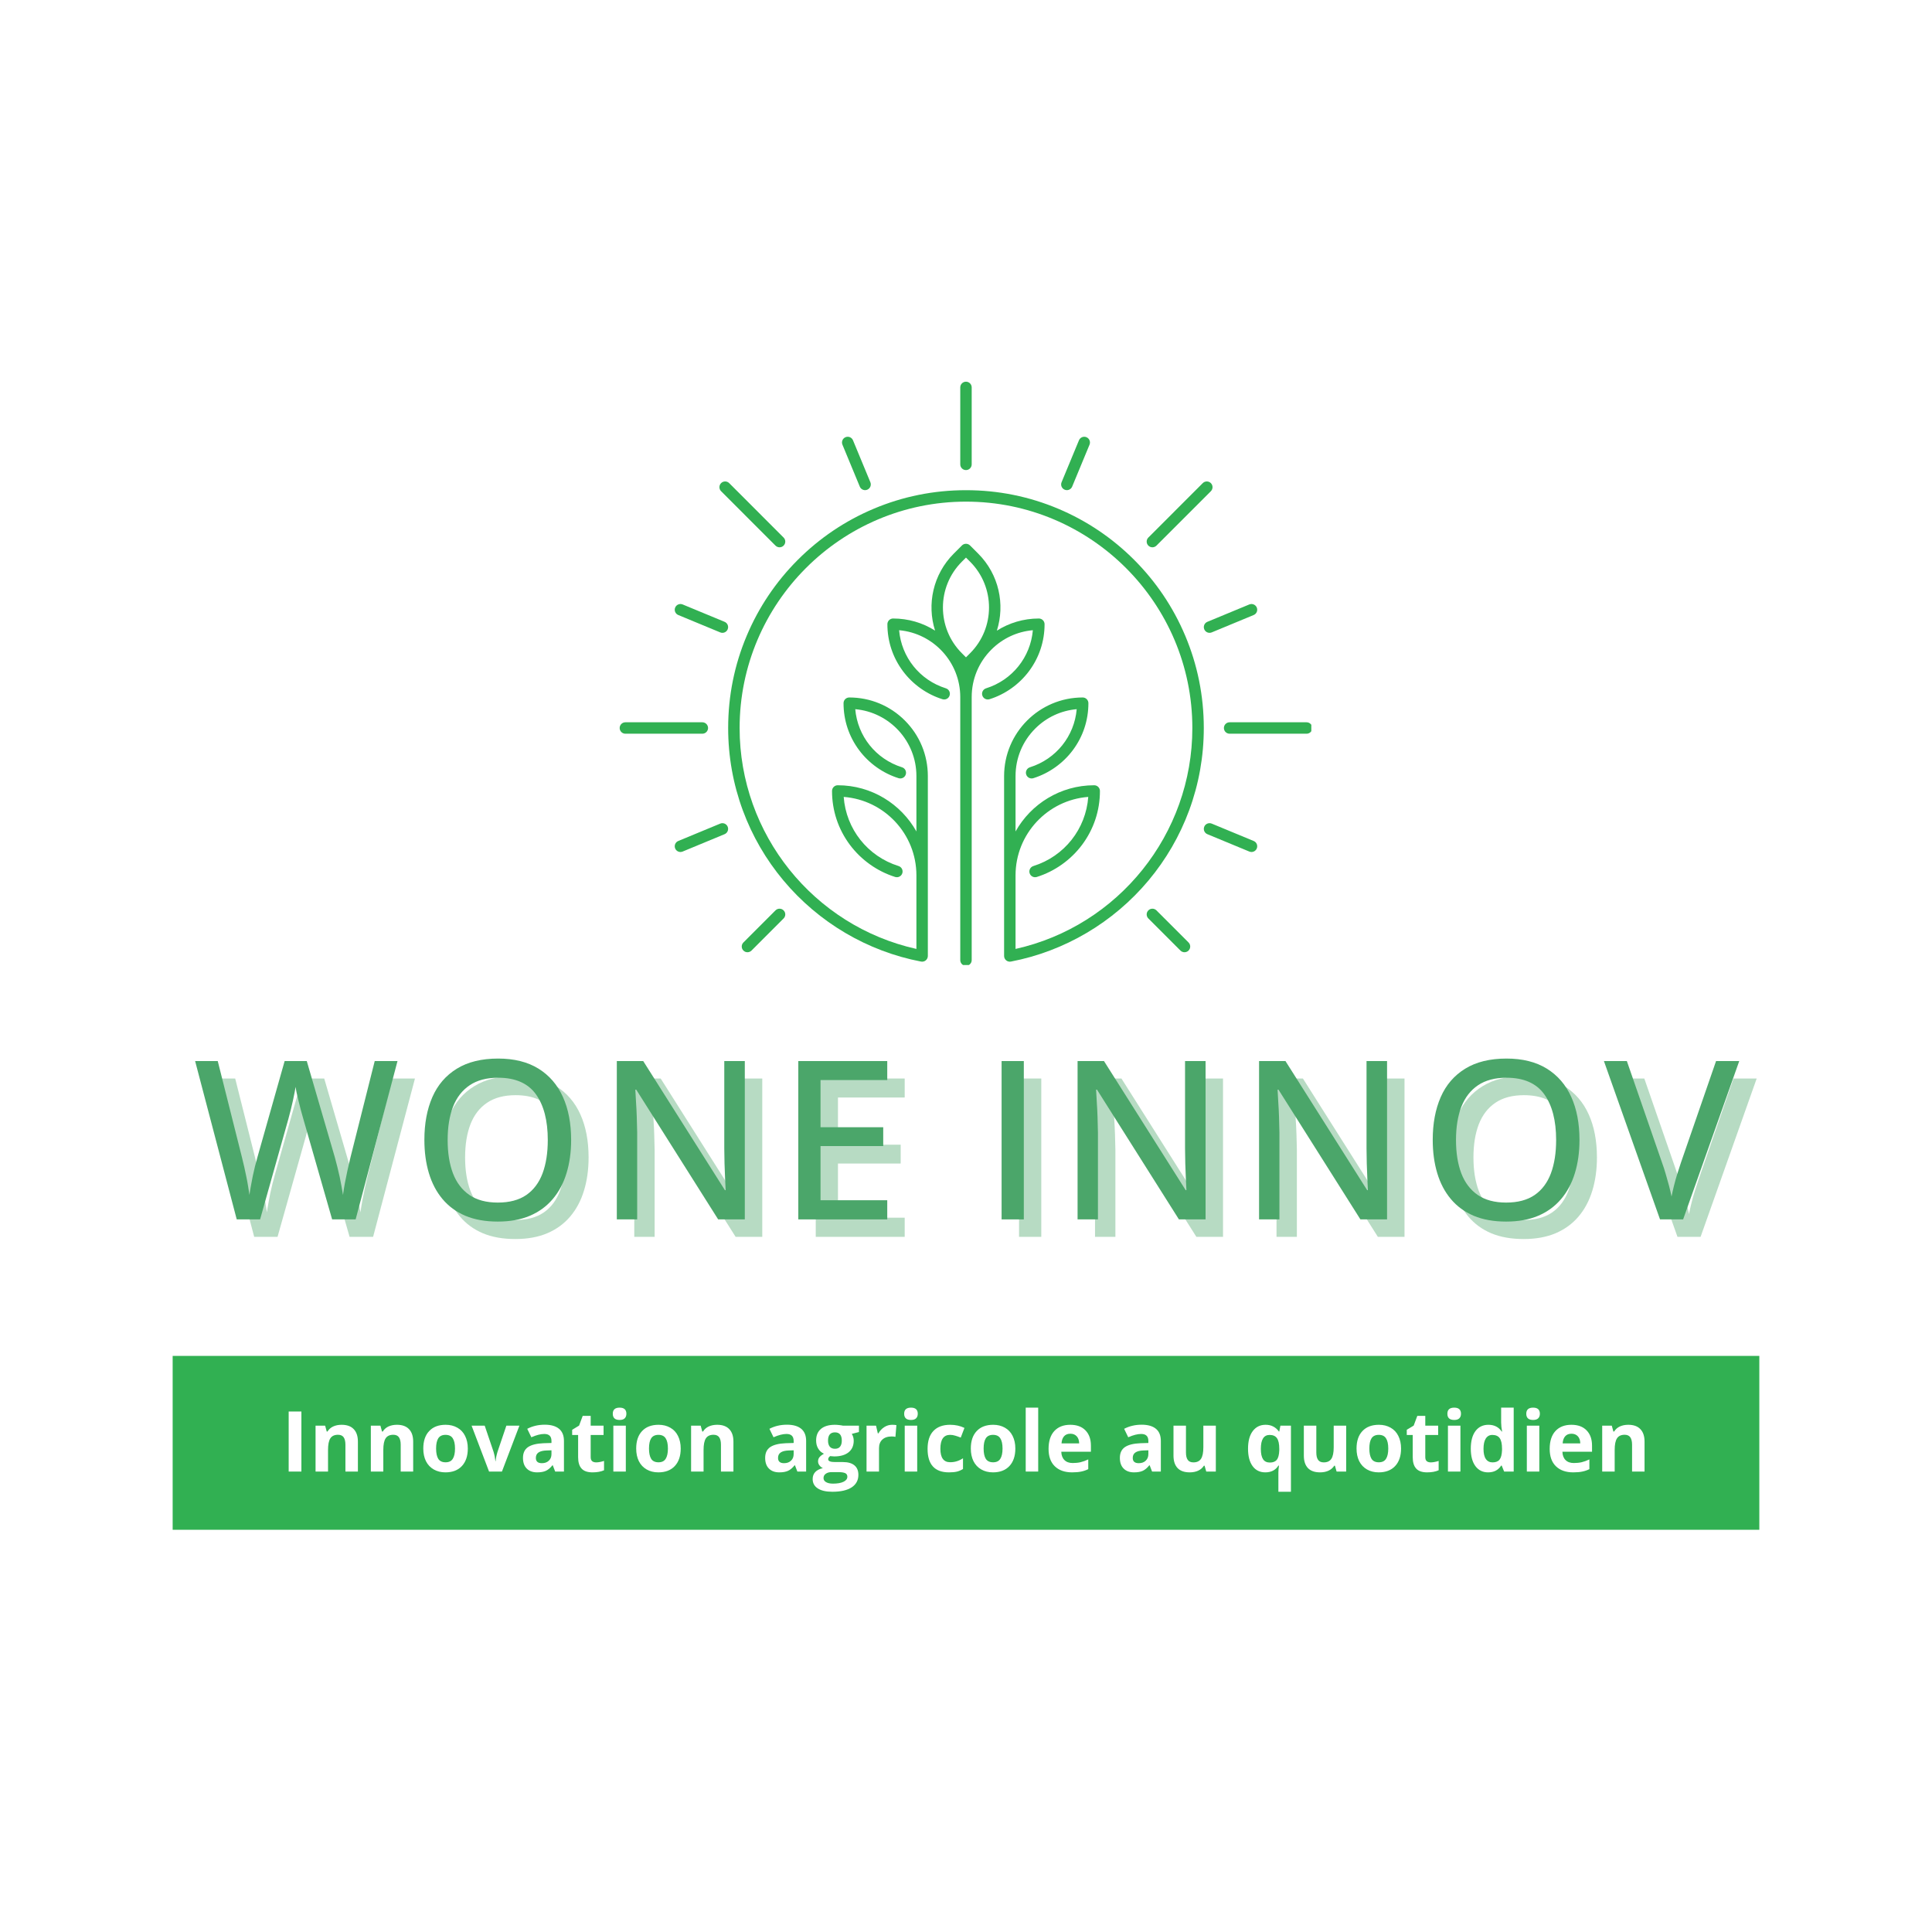 <svg xmlns="http://www.w3.org/2000/svg" xmlns:xlink="http://www.w3.org/1999/xlink" width="500" zoomAndPan="magnify" viewBox="0 0 375 375" height="500" preserveAspectRatio="xMidYMid meet" version="1.0"><defs><g/><clipPath id="ef976a8074"><path d="M 172.156 105.457 L 202.754 105.457 L 202.754 187.309 L 172.156 187.309 Z M 172.156 105.457 " clip-rule="nonzero"/></clipPath><clipPath id="255a134e25"><path d="M 186 74.059 L 189 74.059 L 189 92 L 186 92 Z M 186 74.059 " clip-rule="nonzero"/></clipPath><clipPath id="b2cd1d21b3"><path d="M 237.453 140.156 L 254.527 140.156 L 254.527 142.484 L 237.453 142.484 Z M 237.453 140.156 " clip-rule="nonzero"/></clipPath><clipPath id="d8ffec58ec"><path d="M 120.277 140 L 138 140 L 138 143 L 120.277 143 Z M 120.277 140 " clip-rule="nonzero"/></clipPath><clipPath id="848f9961cf"><path d="M 33.512 263.184 L 341.488 263.184 L 341.488 296.934 L 33.512 296.934 Z M 33.512 263.184 " clip-rule="nonzero"/></clipPath></defs><rect x="-37.5" width="450" fill="#ffffff" y="-37.5" height="450" fill-opacity="1"/><rect x="-37.5" width="450" fill="#ffffff" y="-37.5" height="450" fill-opacity="1"/><g fill="#4ba66a" fill-opacity="0.4"><g transform="translate(40.777, 240.073)"><g><path d="M 39.766 -30.734 L 31.641 0 L 27.078 0 L 21.469 -19.562 C 21.312 -20.07 21.156 -20.629 21 -21.234 C 20.852 -21.836 20.703 -22.438 20.547 -23.031 C 20.398 -23.625 20.273 -24.16 20.172 -24.641 C 20.078 -25.117 20.008 -25.484 19.969 -25.734 C 19.945 -25.484 19.891 -25.125 19.797 -24.656 C 19.703 -24.188 19.594 -23.656 19.469 -23.062 C 19.344 -22.477 19.203 -21.879 19.047 -21.266 C 18.891 -20.66 18.738 -20.082 18.594 -19.531 L 13.094 0 L 8.562 0 L 0.484 -30.734 L 4.875 -30.734 L 9.562 -12.094 C 9.719 -11.477 9.867 -10.848 10.016 -10.203 C 10.16 -9.566 10.297 -8.93 10.422 -8.297 C 10.555 -7.66 10.672 -7.039 10.766 -6.438 C 10.859 -5.844 10.945 -5.281 11.031 -4.75 C 11.102 -5.301 11.195 -5.883 11.312 -6.5 C 11.426 -7.125 11.547 -7.758 11.672 -8.406 C 11.805 -9.051 11.953 -9.688 12.109 -10.312 C 12.266 -10.945 12.426 -11.551 12.594 -12.125 L 17.859 -30.734 L 22.156 -30.734 L 27.609 -12.031 C 27.773 -11.438 27.938 -10.816 28.094 -10.172 C 28.258 -9.523 28.41 -8.879 28.547 -8.234 C 28.68 -7.598 28.801 -6.984 28.906 -6.391 C 29.008 -5.805 29.102 -5.258 29.188 -4.75 C 29.281 -5.445 29.398 -6.203 29.547 -7.016 C 29.703 -7.836 29.875 -8.68 30.062 -9.547 C 30.258 -10.41 30.457 -11.266 30.656 -12.109 L 35.344 -30.734 Z M 39.766 -30.734 "/></g></g></g><g fill="#4ba66a" fill-opacity="0.4"><g transform="translate(83.151, 240.073)"><g><path d="M 31.094 -15.406 C 31.094 -13.039 30.789 -10.883 30.188 -8.938 C 29.594 -7 28.703 -5.332 27.516 -3.938 C 26.328 -2.539 24.848 -1.461 23.078 -0.703 C 21.305 0.047 19.234 0.422 16.859 0.422 C 14.453 0.422 12.352 0.047 10.562 -0.703 C 8.781 -1.461 7.301 -2.547 6.125 -3.953 C 4.945 -5.359 4.066 -7.035 3.484 -8.984 C 2.898 -10.93 2.609 -13.086 2.609 -15.453 C 2.609 -18.609 3.125 -21.367 4.156 -23.734 C 5.195 -26.109 6.781 -27.945 8.906 -29.25 C 11.031 -30.562 13.703 -31.219 16.922 -31.219 C 20.035 -31.219 22.645 -30.566 24.75 -29.266 C 26.852 -27.961 28.438 -26.129 29.5 -23.766 C 30.562 -21.41 31.094 -18.625 31.094 -15.406 Z M 7.125 -15.406 C 7.125 -12.914 7.469 -10.758 8.156 -8.938 C 8.852 -7.125 9.922 -5.723 11.359 -4.734 C 12.797 -3.754 14.629 -3.266 16.859 -3.266 C 19.117 -3.266 20.961 -3.754 22.391 -4.734 C 23.816 -5.723 24.867 -7.125 25.547 -8.938 C 26.223 -10.758 26.562 -12.914 26.562 -15.406 C 26.562 -19.195 25.789 -22.16 24.25 -24.297 C 22.707 -26.43 20.266 -27.5 16.922 -27.5 C 14.68 -27.5 12.836 -27.008 11.391 -26.031 C 9.953 -25.062 8.879 -23.676 8.172 -21.875 C 7.473 -20.07 7.125 -17.914 7.125 -15.406 Z M 7.125 -15.406 "/></g></g></g><g fill="#4ba66a" fill-opacity="0.4"><g transform="translate(118.987, 240.073)"><g><path d="M 28.969 0 L 23.797 0 L 7.891 -25.188 L 7.719 -25.188 C 7.758 -24.426 7.805 -23.594 7.859 -22.688 C 7.922 -21.789 7.969 -20.848 8 -19.859 C 8.031 -18.867 8.055 -17.867 8.078 -16.859 L 8.078 0 L 4.125 0 L 4.125 -30.734 L 9.25 -30.734 L 25.109 -5.672 L 25.25 -5.672 C 25.219 -6.297 25.18 -7.062 25.141 -7.969 C 25.098 -8.875 25.062 -9.836 25.031 -10.859 C 25 -11.879 24.984 -12.844 24.984 -13.75 L 24.984 -30.734 L 28.969 -30.734 Z M 28.969 0 "/></g></g></g><g fill="#4ba66a" fill-opacity="0.4"><g transform="translate(154.212, 240.073)"><g><path d="M 21.391 0 L 4.125 0 L 4.125 -30.734 L 21.391 -30.734 L 21.391 -27.047 L 8.438 -27.047 L 8.438 -17.891 L 20.609 -17.891 L 20.609 -14.234 L 8.438 -14.234 L 8.438 -3.719 L 21.391 -3.719 Z M 21.391 0 "/></g></g></g><g fill="#4ba66a" fill-opacity="0.4"><g transform="translate(180.334, 240.073)"><g/></g></g><g fill="#4ba66a" fill-opacity="0.4"><g transform="translate(193.673, 240.073)"><g><path d="M 4.125 0 L 4.125 -30.734 L 8.438 -30.734 L 8.438 0 Z M 4.125 0 "/></g></g></g><g fill="#4ba66a" fill-opacity="0.4"><g transform="translate(208.42, 240.073)"><g><path d="M 28.969 0 L 23.797 0 L 7.891 -25.188 L 7.719 -25.188 C 7.758 -24.426 7.805 -23.594 7.859 -22.688 C 7.922 -21.789 7.969 -20.848 8 -19.859 C 8.031 -18.867 8.055 -17.867 8.078 -16.859 L 8.078 0 L 4.125 0 L 4.125 -30.734 L 9.25 -30.734 L 25.109 -5.672 L 25.25 -5.672 C 25.219 -6.297 25.18 -7.062 25.141 -7.969 C 25.098 -8.875 25.062 -9.836 25.031 -10.859 C 25 -11.879 24.984 -12.844 24.984 -13.75 L 24.984 -30.734 L 28.969 -30.734 Z M 28.969 0 "/></g></g></g><g fill="#4ba66a" fill-opacity="0.4"><g transform="translate(243.646, 240.073)"><g><path d="M 28.969 0 L 23.797 0 L 7.891 -25.188 L 7.719 -25.188 C 7.758 -24.426 7.805 -23.594 7.859 -22.688 C 7.922 -21.789 7.969 -20.848 8 -19.859 C 8.031 -18.867 8.055 -17.867 8.078 -16.859 L 8.078 0 L 4.125 0 L 4.125 -30.734 L 9.25 -30.734 L 25.109 -5.672 L 25.25 -5.672 C 25.219 -6.297 25.18 -7.062 25.141 -7.969 C 25.098 -8.875 25.062 -9.836 25.031 -10.859 C 25 -11.879 24.984 -12.844 24.984 -13.75 L 24.984 -30.734 L 28.969 -30.734 Z M 28.969 0 "/></g></g></g><g fill="#4ba66a" fill-opacity="0.4"><g transform="translate(278.871, 240.073)"><g><path d="M 31.094 -15.406 C 31.094 -13.039 30.789 -10.883 30.188 -8.938 C 29.594 -7 28.703 -5.332 27.516 -3.938 C 26.328 -2.539 24.848 -1.461 23.078 -0.703 C 21.305 0.047 19.234 0.422 16.859 0.422 C 14.453 0.422 12.352 0.047 10.562 -0.703 C 8.781 -1.461 7.301 -2.547 6.125 -3.953 C 4.945 -5.359 4.066 -7.035 3.484 -8.984 C 2.898 -10.93 2.609 -13.086 2.609 -15.453 C 2.609 -18.609 3.125 -21.367 4.156 -23.734 C 5.195 -26.109 6.781 -27.945 8.906 -29.25 C 11.031 -30.562 13.703 -31.219 16.922 -31.219 C 20.035 -31.219 22.645 -30.566 24.75 -29.266 C 26.852 -27.961 28.438 -26.129 29.5 -23.766 C 30.562 -21.41 31.094 -18.625 31.094 -15.406 Z M 7.125 -15.406 C 7.125 -12.914 7.469 -10.758 8.156 -8.938 C 8.852 -7.125 9.922 -5.723 11.359 -4.734 C 12.797 -3.754 14.629 -3.266 16.859 -3.266 C 19.117 -3.266 20.961 -3.754 22.391 -4.734 C 23.816 -5.723 24.867 -7.125 25.547 -8.938 C 26.223 -10.758 26.562 -12.914 26.562 -15.406 C 26.562 -19.195 25.789 -22.16 24.25 -24.297 C 22.707 -26.43 20.266 -27.5 16.922 -27.5 C 14.68 -27.5 12.836 -27.008 11.391 -26.031 C 9.953 -25.062 8.879 -23.676 8.172 -21.875 C 7.473 -20.07 7.125 -17.914 7.125 -15.406 Z M 7.125 -15.406 "/></g></g></g><g fill="#4ba66a" fill-opacity="0.4"><g transform="translate(314.707, 240.073)"><g><path d="M 26.266 -30.734 L 15.375 0 L 10.891 0 L 0 -30.734 L 4.453 -30.734 L 11.297 -10.969 C 11.547 -10.289 11.781 -9.566 12 -8.797 C 12.227 -8.035 12.441 -7.273 12.641 -6.516 C 12.836 -5.766 13 -5.07 13.125 -4.438 C 13.25 -5.07 13.406 -5.766 13.594 -6.516 C 13.781 -7.273 13.992 -8.039 14.234 -8.812 C 14.473 -9.594 14.711 -10.332 14.953 -11.031 L 21.766 -30.734 Z M 26.266 -30.734 "/></g></g></g><g fill="#4ba66a" fill-opacity="1"><g transform="translate(37.389, 236.685)"><g><path d="M 39.766 -30.734 L 31.641 0 L 27.078 0 L 21.469 -19.562 C 21.312 -20.07 21.156 -20.629 21 -21.234 C 20.852 -21.836 20.703 -22.438 20.547 -23.031 C 20.398 -23.625 20.273 -24.16 20.172 -24.641 C 20.078 -25.117 20.008 -25.484 19.969 -25.734 C 19.945 -25.484 19.891 -25.125 19.797 -24.656 C 19.703 -24.188 19.594 -23.656 19.469 -23.062 C 19.344 -22.477 19.203 -21.879 19.047 -21.266 C 18.891 -20.66 18.738 -20.082 18.594 -19.531 L 13.094 0 L 8.562 0 L 0.484 -30.734 L 4.875 -30.734 L 9.562 -12.094 C 9.719 -11.477 9.867 -10.848 10.016 -10.203 C 10.16 -9.566 10.297 -8.93 10.422 -8.297 C 10.555 -7.66 10.672 -7.039 10.766 -6.438 C 10.859 -5.844 10.945 -5.281 11.031 -4.75 C 11.102 -5.301 11.195 -5.883 11.312 -6.5 C 11.426 -7.125 11.547 -7.758 11.672 -8.406 C 11.805 -9.051 11.953 -9.688 12.109 -10.312 C 12.266 -10.945 12.426 -11.551 12.594 -12.125 L 17.859 -30.734 L 22.156 -30.734 L 27.609 -12.031 C 27.773 -11.438 27.938 -10.816 28.094 -10.172 C 28.258 -9.523 28.41 -8.879 28.547 -8.234 C 28.68 -7.598 28.801 -6.984 28.906 -6.391 C 29.008 -5.805 29.102 -5.258 29.188 -4.75 C 29.281 -5.445 29.398 -6.203 29.547 -7.016 C 29.703 -7.836 29.875 -8.68 30.062 -9.547 C 30.258 -10.41 30.457 -11.266 30.656 -12.109 L 35.344 -30.734 Z M 39.766 -30.734 "/></g></g></g><g fill="#4ba66a" fill-opacity="1"><g transform="translate(79.763, 236.685)"><g><path d="M 31.094 -15.406 C 31.094 -13.039 30.789 -10.883 30.188 -8.938 C 29.594 -7 28.703 -5.332 27.516 -3.938 C 26.328 -2.539 24.848 -1.461 23.078 -0.703 C 21.305 0.047 19.234 0.422 16.859 0.422 C 14.453 0.422 12.352 0.047 10.562 -0.703 C 8.781 -1.461 7.301 -2.547 6.125 -3.953 C 4.945 -5.359 4.066 -7.035 3.484 -8.984 C 2.898 -10.93 2.609 -13.086 2.609 -15.453 C 2.609 -18.609 3.125 -21.367 4.156 -23.734 C 5.195 -26.109 6.781 -27.945 8.906 -29.25 C 11.031 -30.562 13.703 -31.219 16.922 -31.219 C 20.035 -31.219 22.645 -30.566 24.75 -29.266 C 26.852 -27.961 28.438 -26.129 29.5 -23.766 C 30.562 -21.41 31.094 -18.625 31.094 -15.406 Z M 7.125 -15.406 C 7.125 -12.914 7.469 -10.758 8.156 -8.938 C 8.852 -7.125 9.922 -5.723 11.359 -4.734 C 12.797 -3.754 14.629 -3.266 16.859 -3.266 C 19.117 -3.266 20.961 -3.754 22.391 -4.734 C 23.816 -5.723 24.867 -7.125 25.547 -8.938 C 26.223 -10.758 26.562 -12.914 26.562 -15.406 C 26.562 -19.195 25.789 -22.16 24.25 -24.297 C 22.707 -26.43 20.266 -27.5 16.922 -27.5 C 14.68 -27.5 12.836 -27.008 11.391 -26.031 C 9.953 -25.062 8.879 -23.676 8.172 -21.875 C 7.473 -20.07 7.125 -17.914 7.125 -15.406 Z M 7.125 -15.406 "/></g></g></g><g fill="#4ba66a" fill-opacity="1"><g transform="translate(115.598, 236.685)"><g><path d="M 28.969 0 L 23.797 0 L 7.891 -25.188 L 7.719 -25.188 C 7.758 -24.426 7.805 -23.594 7.859 -22.688 C 7.922 -21.789 7.969 -20.848 8 -19.859 C 8.031 -18.867 8.055 -17.867 8.078 -16.859 L 8.078 0 L 4.125 0 L 4.125 -30.734 L 9.25 -30.734 L 25.109 -5.672 L 25.25 -5.672 C 25.219 -6.297 25.18 -7.062 25.141 -7.969 C 25.098 -8.875 25.062 -9.836 25.031 -10.859 C 25 -11.879 24.984 -12.844 24.984 -13.75 L 24.984 -30.734 L 28.969 -30.734 Z M 28.969 0 "/></g></g></g><g fill="#4ba66a" fill-opacity="1"><g transform="translate(150.824, 236.685)"><g><path d="M 21.391 0 L 4.125 0 L 4.125 -30.734 L 21.391 -30.734 L 21.391 -27.047 L 8.438 -27.047 L 8.438 -17.891 L 20.609 -17.891 L 20.609 -14.234 L 8.438 -14.234 L 8.438 -3.719 L 21.391 -3.719 Z M 21.391 0 "/></g></g></g><g fill="#4ba66a" fill-opacity="1"><g transform="translate(176.946, 236.685)"><g/></g></g><g fill="#4ba66a" fill-opacity="1"><g transform="translate(190.285, 236.685)"><g><path d="M 4.125 0 L 4.125 -30.734 L 8.438 -30.734 L 8.438 0 Z M 4.125 0 "/></g></g></g><g fill="#4ba66a" fill-opacity="1"><g transform="translate(205.032, 236.685)"><g><path d="M 28.969 0 L 23.797 0 L 7.891 -25.188 L 7.719 -25.188 C 7.758 -24.426 7.805 -23.594 7.859 -22.688 C 7.922 -21.789 7.969 -20.848 8 -19.859 C 8.031 -18.867 8.055 -17.867 8.078 -16.859 L 8.078 0 L 4.125 0 L 4.125 -30.734 L 9.25 -30.734 L 25.109 -5.672 L 25.25 -5.672 C 25.219 -6.297 25.18 -7.062 25.141 -7.969 C 25.098 -8.875 25.062 -9.836 25.031 -10.859 C 25 -11.879 24.984 -12.844 24.984 -13.75 L 24.984 -30.734 L 28.969 -30.734 Z M 28.969 0 "/></g></g></g><g fill="#4ba66a" fill-opacity="1"><g transform="translate(240.258, 236.685)"><g><path d="M 28.969 0 L 23.797 0 L 7.891 -25.188 L 7.719 -25.188 C 7.758 -24.426 7.805 -23.594 7.859 -22.688 C 7.922 -21.789 7.969 -20.848 8 -19.859 C 8.031 -18.867 8.055 -17.867 8.078 -16.859 L 8.078 0 L 4.125 0 L 4.125 -30.734 L 9.25 -30.734 L 25.109 -5.672 L 25.25 -5.672 C 25.219 -6.297 25.18 -7.062 25.141 -7.969 C 25.098 -8.875 25.062 -9.836 25.031 -10.859 C 25 -11.879 24.984 -12.844 24.984 -13.75 L 24.984 -30.734 L 28.969 -30.734 Z M 28.969 0 "/></g></g></g><g fill="#4ba66a" fill-opacity="1"><g transform="translate(275.483, 236.685)"><g><path d="M 31.094 -15.406 C 31.094 -13.039 30.789 -10.883 30.188 -8.938 C 29.594 -7 28.703 -5.332 27.516 -3.938 C 26.328 -2.539 24.848 -1.461 23.078 -0.703 C 21.305 0.047 19.234 0.422 16.859 0.422 C 14.453 0.422 12.352 0.047 10.562 -0.703 C 8.781 -1.461 7.301 -2.547 6.125 -3.953 C 4.945 -5.359 4.066 -7.035 3.484 -8.984 C 2.898 -10.93 2.609 -13.086 2.609 -15.453 C 2.609 -18.609 3.125 -21.367 4.156 -23.734 C 5.195 -26.109 6.781 -27.945 8.906 -29.25 C 11.031 -30.562 13.703 -31.219 16.922 -31.219 C 20.035 -31.219 22.645 -30.566 24.75 -29.266 C 26.852 -27.961 28.438 -26.129 29.5 -23.766 C 30.562 -21.41 31.094 -18.625 31.094 -15.406 Z M 7.125 -15.406 C 7.125 -12.914 7.469 -10.758 8.156 -8.938 C 8.852 -7.125 9.922 -5.723 11.359 -4.734 C 12.797 -3.754 14.629 -3.266 16.859 -3.266 C 19.117 -3.266 20.961 -3.754 22.391 -4.734 C 23.816 -5.723 24.867 -7.125 25.547 -8.938 C 26.223 -10.758 26.562 -12.914 26.562 -15.406 C 26.562 -19.195 25.789 -22.16 24.25 -24.297 C 22.707 -26.43 20.266 -27.5 16.922 -27.5 C 14.68 -27.5 12.836 -27.008 11.391 -26.031 C 9.953 -25.062 8.879 -23.676 8.172 -21.875 C 7.473 -20.07 7.125 -17.914 7.125 -15.406 Z M 7.125 -15.406 "/></g></g></g><g fill="#4ba66a" fill-opacity="1"><g transform="translate(311.319, 236.685)"><g><path d="M 26.266 -30.734 L 15.375 0 L 10.891 0 L 0 -30.734 L 4.453 -30.734 L 11.297 -10.969 C 11.547 -10.289 11.781 -9.566 12 -8.797 C 12.227 -8.035 12.441 -7.273 12.641 -6.516 C 12.836 -5.766 13 -5.07 13.125 -4.438 C 13.25 -5.07 13.406 -5.766 13.594 -6.516 C 13.781 -7.273 13.992 -8.039 14.234 -8.812 C 14.473 -9.594 14.711 -10.332 14.953 -11.031 L 21.766 -30.734 Z M 26.266 -30.734 "/></g></g></g><g clip-path="url(#ef976a8074)"><path fill="#31b052" d="M 186.695 109.027 L 187.496 108.227 L 188.297 109.027 C 193.191 113.926 193.191 121.895 188.297 126.789 L 187.496 127.59 L 186.695 126.789 C 181.797 121.895 181.797 113.926 186.695 109.027 Z M 199.727 130.277 C 201.703 127.629 202.75 124.477 202.75 121.16 C 202.75 120.547 202.25 120.051 201.637 120.051 C 198.645 120.051 195.848 120.918 193.488 122.414 C 195.113 117.312 193.906 111.5 189.867 107.457 L 188.281 105.871 C 188.074 105.664 187.789 105.547 187.496 105.547 C 187.199 105.547 186.918 105.664 186.711 105.871 L 185.125 107.457 C 181.09 111.496 179.879 117.301 181.496 122.402 C 179.082 120.871 176.281 120.051 173.352 120.051 C 172.738 120.051 172.242 120.547 172.242 121.16 C 172.242 124.477 173.289 127.629 175.266 130.277 C 177.176 132.836 179.898 134.77 182.93 135.719 C 183.516 135.902 184.141 135.578 184.32 134.992 C 184.504 134.406 184.18 133.785 183.594 133.602 C 178.504 132.008 174.973 127.559 174.516 122.324 C 181.156 122.914 186.387 128.508 186.387 135.305 L 186.387 186.355 C 186.387 186.969 186.883 187.465 187.496 187.465 C 188.109 187.465 188.605 186.969 188.605 186.355 L 188.605 135.305 C 188.605 131.824 189.961 128.551 192.422 126.09 C 194.609 123.902 197.434 122.59 200.477 122.324 C 200.02 127.559 196.484 132.004 191.398 133.602 C 190.812 133.785 190.484 134.406 190.668 134.992 C 190.852 135.578 191.477 135.902 192.062 135.719 C 195.094 134.77 197.816 132.836 199.727 130.277 " fill-opacity="1" fill-rule="nonzero"/></g><path fill="#31b052" d="M 220.137 108.664 C 215.898 104.426 210.961 101.098 205.465 98.773 C 199.773 96.363 193.727 95.145 187.496 95.145 C 181.266 95.145 175.219 96.363 169.527 98.773 C 164.031 101.098 159.094 104.426 154.855 108.664 C 150.617 112.902 147.289 117.84 144.965 123.336 C 142.555 129.027 141.336 135.074 141.336 141.305 C 141.336 146.809 142.297 152.195 144.188 157.312 C 146.016 162.258 148.664 166.824 152.059 170.887 C 158.887 179.059 168.375 184.652 178.777 186.641 C 179.102 186.703 179.438 186.617 179.691 186.406 C 179.945 186.195 180.094 185.883 180.094 185.551 L 180.094 150.633 C 180.094 146.559 178.508 142.727 175.629 139.848 C 172.746 136.965 168.918 135.379 164.844 135.379 C 164.227 135.379 163.73 135.875 163.73 136.488 C 163.73 139.805 164.777 142.957 166.754 145.605 C 168.664 148.164 171.387 150.098 174.418 151.047 C 175.004 151.23 175.629 150.906 175.809 150.32 C 175.992 149.734 175.668 149.113 175.082 148.93 C 169.996 147.332 166.461 142.887 166.004 137.652 C 172.648 138.242 177.875 143.84 177.875 150.633 L 177.875 161.383 C 174.879 156.039 169.156 152.418 162.605 152.418 C 161.992 152.418 161.496 152.914 161.496 153.527 C 161.496 157.324 162.695 160.941 164.961 163.977 C 167.152 166.91 170.273 169.129 173.75 170.219 C 174.336 170.402 174.957 170.074 175.141 169.488 C 175.324 168.906 175 168.281 174.414 168.098 C 168.387 166.211 164.219 160.902 163.762 154.68 C 171.641 155.273 177.875 161.875 177.875 169.902 L 177.875 184.188 C 157.91 179.734 143.559 161.91 143.559 141.305 C 143.559 117.078 163.266 97.367 187.496 97.367 C 211.723 97.367 231.434 117.078 231.434 141.305 C 231.434 161.91 217.082 179.734 197.117 184.188 L 197.117 169.902 C 197.117 161.875 203.352 155.273 211.23 154.68 C 210.77 160.902 206.605 166.211 200.578 168.098 C 199.992 168.281 199.668 168.906 199.848 169.488 C 200.031 170.074 200.656 170.402 201.242 170.219 C 204.719 169.129 207.84 166.91 210.031 163.977 C 212.297 160.941 213.496 157.328 213.496 153.527 C 213.496 152.914 212.996 152.418 212.383 152.418 C 205.832 152.418 200.113 156.039 197.117 161.383 L 197.117 150.633 C 197.117 147.152 198.473 143.879 200.934 141.418 C 203.121 139.23 205.945 137.918 208.988 137.652 C 208.531 142.887 204.996 147.332 199.906 148.93 C 199.324 149.113 198.996 149.734 199.18 150.32 C 199.363 150.906 199.988 151.23 200.57 151.047 C 203.605 150.098 206.328 148.164 208.238 145.605 C 210.215 142.957 211.258 139.805 211.258 136.488 C 211.258 135.875 210.762 135.379 210.148 135.379 C 201.738 135.379 194.895 142.223 194.895 150.633 L 194.895 185.551 C 194.895 185.883 195.043 186.195 195.301 186.406 C 195.5 186.57 195.75 186.66 196.008 186.66 C 196.078 186.66 196.145 186.656 196.215 186.641 C 206.613 184.652 216.102 179.059 222.934 170.887 C 226.328 166.824 228.977 162.258 230.805 157.312 C 232.695 152.195 233.656 146.809 233.656 141.305 C 233.656 135.074 232.434 129.027 230.027 123.336 C 227.703 117.84 224.375 112.902 220.137 108.664 " fill-opacity="1" fill-rule="nonzero"/><g clip-path="url(#255a134e25)"><path fill="#31b052" d="M 187.496 91.242 C 188.109 91.242 188.605 90.746 188.605 90.133 L 188.605 75.195 C 188.605 74.582 188.109 74.086 187.496 74.086 C 186.883 74.086 186.387 74.582 186.387 75.195 L 186.387 90.133 C 186.387 90.746 186.883 91.242 187.496 91.242 " fill-opacity="1" fill-rule="nonzero"/></g><path fill="#31b052" d="M 166.887 94.453 C 167.062 94.879 167.477 95.137 167.914 95.137 C 168.055 95.137 168.199 95.109 168.336 95.051 C 168.902 94.816 169.172 94.168 168.938 93.602 L 165.566 85.461 C 165.332 84.895 164.684 84.625 164.117 84.859 C 163.551 85.094 163.281 85.746 163.516 86.312 L 166.887 94.453 " fill-opacity="1" fill-rule="nonzero"/><path fill="#31b052" d="M 140.641 120.695 L 132.504 117.324 C 131.938 117.09 131.285 117.359 131.051 117.926 C 130.816 118.492 131.086 119.141 131.652 119.375 L 139.793 122.746 C 139.93 122.805 140.074 122.832 140.219 122.832 C 140.652 122.832 141.066 122.574 141.242 122.145 C 141.477 121.578 141.207 120.93 140.641 120.695 " fill-opacity="1" fill-rule="nonzero"/><path fill="#31b052" d="M 139.793 159.863 L 131.652 163.234 C 131.086 163.469 130.816 164.117 131.051 164.684 C 131.23 165.113 131.641 165.371 132.078 165.371 C 132.219 165.371 132.363 165.344 132.504 165.285 L 140.641 161.914 C 141.207 161.68 141.477 161.027 141.242 160.461 C 141.008 159.895 140.359 159.629 139.793 159.863 " fill-opacity="1" fill-rule="nonzero"/><path fill="#31b052" d="M 150.523 176.703 L 144.297 182.934 C 143.863 183.367 143.863 184.07 144.297 184.504 C 144.512 184.723 144.797 184.828 145.082 184.828 C 145.363 184.828 145.648 184.723 145.867 184.504 L 152.094 178.273 C 152.531 177.84 152.531 177.137 152.094 176.703 C 151.66 176.27 150.957 176.27 150.523 176.703 " fill-opacity="1" fill-rule="nonzero"/><path fill="#31b052" d="M 224.465 176.703 C 224.031 176.27 223.328 176.27 222.895 176.703 C 222.461 177.137 222.461 177.84 222.895 178.273 L 229.125 184.504 C 229.344 184.723 229.625 184.828 229.91 184.828 C 230.195 184.828 230.48 184.723 230.695 184.504 C 231.129 184.07 231.129 183.367 230.695 182.934 L 224.465 176.703 " fill-opacity="1" fill-rule="nonzero"/><path fill="#31b052" d="M 243.336 163.234 L 235.199 159.863 C 234.633 159.629 233.98 159.895 233.746 160.461 C 233.512 161.027 233.781 161.68 234.348 161.914 L 242.488 165.285 C 242.629 165.344 242.77 165.371 242.914 165.371 C 243.348 165.371 243.762 165.113 243.941 164.684 C 244.172 164.117 243.906 163.469 243.336 163.234 " fill-opacity="1" fill-rule="nonzero"/><path fill="#31b052" d="M 233.746 122.145 C 233.926 122.574 234.34 122.832 234.773 122.832 C 234.918 122.832 235.059 122.805 235.199 122.746 L 243.336 119.375 C 243.906 119.141 244.172 118.492 243.941 117.926 C 243.703 117.359 243.055 117.09 242.488 117.324 L 234.348 120.695 C 233.781 120.93 233.512 121.578 233.746 122.145 " fill-opacity="1" fill-rule="nonzero"/><path fill="#31b052" d="M 206.652 95.051 C 206.793 95.109 206.938 95.137 207.078 95.137 C 207.516 95.137 207.926 94.879 208.105 94.453 L 211.477 86.312 C 211.711 85.746 211.441 85.094 210.875 84.859 C 210.309 84.625 209.66 84.895 209.426 85.461 L 206.051 93.602 C 205.816 94.168 206.086 94.816 206.652 95.051 " fill-opacity="1" fill-rule="nonzero"/><g clip-path="url(#b2cd1d21b3)"><path fill="#31b052" d="M 253.605 140.195 L 238.668 140.195 C 238.055 140.195 237.559 140.691 237.559 141.305 C 237.559 141.918 238.055 142.414 238.668 142.414 L 253.605 142.414 C 254.219 142.414 254.715 141.918 254.715 141.305 C 254.715 140.691 254.219 140.195 253.605 140.195 " fill-opacity="1" fill-rule="nonzero"/></g><g clip-path="url(#d8ffec58ec)"><path fill="#31b052" d="M 137.434 141.305 C 137.434 140.691 136.934 140.195 136.32 140.195 L 121.387 140.195 C 120.773 140.195 120.277 140.691 120.277 141.305 C 120.277 141.918 120.773 142.414 121.387 142.414 L 136.32 142.414 C 136.934 142.414 137.434 141.918 137.434 141.305 " fill-opacity="1" fill-rule="nonzero"/></g><path fill="#31b052" d="M 223.68 106.23 C 223.965 106.23 224.25 106.121 224.465 105.906 L 235.027 95.344 C 235.461 94.91 235.461 94.207 235.027 93.773 C 234.594 93.34 233.891 93.34 233.457 93.773 L 222.895 104.336 C 222.461 104.77 222.461 105.473 222.895 105.906 C 223.113 106.121 223.395 106.23 223.68 106.23 " fill-opacity="1" fill-rule="nonzero"/><path fill="#31b052" d="M 150.523 105.906 C 150.742 106.121 151.027 106.23 151.309 106.23 C 151.594 106.23 151.879 106.121 152.094 105.906 C 152.531 105.473 152.531 104.77 152.094 104.336 L 141.535 93.773 C 141.102 93.34 140.398 93.34 139.965 93.773 C 139.531 94.207 139.531 94.91 139.965 95.344 L 150.523 105.906 " fill-opacity="1" fill-rule="nonzero"/><g clip-path="url(#848f9961cf)"><path fill="#31b052" d="M 33.512 263.184 L 341.484 263.184 L 341.484 296.934 L 33.512 296.934 Z M 33.512 263.184 " fill-opacity="1" fill-rule="nonzero"/></g><g fill="#ffffff" fill-opacity="1"><g transform="translate(54.563, 285.628)"><g><path d="M 1.469 0 L 1.469 -11.656 L 3.938 -11.656 L 3.938 0 Z M 1.469 0 "/></g></g></g><g fill="#ffffff" fill-opacity="1"><g transform="translate(59.968, 285.628)"><g><path d="M 9.5 0 L 7.078 0 L 7.078 -5.203 C 7.078 -5.848 6.961 -6.332 6.734 -6.656 C 6.504 -6.977 6.141 -7.141 5.641 -7.141 C 4.953 -7.141 4.457 -6.91 4.156 -6.453 C 3.852 -5.992 3.703 -5.238 3.703 -4.188 L 3.703 0 L 1.281 0 L 1.281 -8.906 L 3.141 -8.906 L 3.453 -7.766 L 3.594 -7.766 C 3.863 -8.203 4.234 -8.531 4.703 -8.75 C 5.18 -8.969 5.727 -9.078 6.344 -9.078 C 7.375 -9.078 8.156 -8.797 8.688 -8.234 C 9.227 -7.68 9.5 -6.875 9.5 -5.812 Z M 9.5 0 "/></g></g></g><g fill="#ffffff" fill-opacity="1"><g transform="translate(70.698, 285.628)"><g><path d="M 9.5 0 L 7.078 0 L 7.078 -5.203 C 7.078 -5.848 6.961 -6.332 6.734 -6.656 C 6.504 -6.977 6.141 -7.141 5.641 -7.141 C 4.953 -7.141 4.457 -6.91 4.156 -6.453 C 3.852 -5.992 3.703 -5.238 3.703 -4.188 L 3.703 0 L 1.281 0 L 1.281 -8.906 L 3.141 -8.906 L 3.453 -7.766 L 3.594 -7.766 C 3.863 -8.203 4.234 -8.531 4.703 -8.75 C 5.18 -8.969 5.727 -9.078 6.344 -9.078 C 7.375 -9.078 8.156 -8.797 8.688 -8.234 C 9.227 -7.68 9.5 -6.875 9.5 -5.812 Z M 9.5 0 "/></g></g></g><g fill="#ffffff" fill-opacity="1"><g transform="translate(81.427, 285.628)"><g><path d="M 3.219 -4.469 C 3.219 -3.594 3.359 -2.926 3.641 -2.469 C 3.93 -2.02 4.406 -1.797 5.062 -1.797 C 5.707 -1.797 6.172 -2.02 6.453 -2.469 C 6.742 -2.914 6.891 -3.582 6.891 -4.469 C 6.891 -5.352 6.742 -6.016 6.453 -6.453 C 6.172 -6.898 5.703 -7.125 5.047 -7.125 C 4.398 -7.125 3.93 -6.898 3.641 -6.453 C 3.359 -6.016 3.219 -5.352 3.219 -4.469 Z M 9.375 -4.469 C 9.375 -3.02 8.988 -1.883 8.219 -1.062 C 7.457 -0.25 6.395 0.156 5.031 0.156 C 4.176 0.156 3.422 -0.031 2.766 -0.406 C 2.109 -0.781 1.602 -1.316 1.25 -2.016 C 0.906 -2.711 0.734 -3.531 0.734 -4.469 C 0.734 -5.926 1.113 -7.055 1.875 -7.859 C 2.633 -8.672 3.703 -9.078 5.078 -9.078 C 5.93 -9.078 6.688 -8.891 7.344 -8.516 C 8 -8.148 8.5 -7.617 8.844 -6.922 C 9.195 -6.223 9.375 -5.406 9.375 -4.469 Z M 9.375 -4.469 "/></g></g></g><g fill="#ffffff" fill-opacity="1"><g transform="translate(91.535, 285.628)"><g><path d="M 3.391 0 L 0 -8.906 L 2.547 -8.906 L 4.266 -3.828 C 4.453 -3.191 4.57 -2.586 4.625 -2.016 L 4.672 -2.016 C 4.703 -2.523 4.82 -3.129 5.031 -3.828 L 6.75 -8.906 L 9.281 -8.906 L 5.891 0 Z M 3.391 0 "/></g></g></g><g fill="#ffffff" fill-opacity="1"><g transform="translate(100.822, 285.628)"><g><path d="M 6.938 0 L 6.469 -1.219 L 6.406 -1.219 C 5.988 -0.695 5.562 -0.336 5.125 -0.141 C 4.695 0.055 4.133 0.156 3.438 0.156 C 2.582 0.156 1.91 -0.086 1.422 -0.578 C 0.93 -1.066 0.688 -1.758 0.688 -2.656 C 0.688 -3.602 1.016 -4.301 1.672 -4.75 C 2.336 -5.195 3.336 -5.445 4.672 -5.5 L 6.219 -5.547 L 6.219 -5.938 C 6.219 -6.844 5.754 -7.297 4.828 -7.297 C 4.117 -7.297 3.281 -7.082 2.312 -6.656 L 1.516 -8.297 C 2.535 -8.828 3.672 -9.094 4.922 -9.094 C 6.117 -9.094 7.035 -8.832 7.672 -8.312 C 8.316 -7.789 8.641 -7 8.641 -5.938 L 8.641 0 Z M 6.219 -4.125 L 5.281 -4.094 C 4.57 -4.07 4.047 -3.941 3.703 -3.703 C 3.359 -3.473 3.188 -3.117 3.188 -2.641 C 3.188 -1.961 3.578 -1.625 4.359 -1.625 C 4.922 -1.625 5.367 -1.785 5.703 -2.109 C 6.047 -2.43 6.219 -2.859 6.219 -3.391 Z M 6.219 -4.125 "/></g></g></g><g fill="#ffffff" fill-opacity="1"><g transform="translate(110.682, 285.628)"><g><path d="M 5.031 -1.781 C 5.457 -1.781 5.969 -1.875 6.562 -2.062 L 6.562 -0.25 C 5.957 0.02 5.211 0.156 4.328 0.156 C 3.359 0.156 2.648 -0.086 2.203 -0.578 C 1.754 -1.066 1.531 -1.805 1.531 -2.797 L 1.531 -7.094 L 0.375 -7.094 L 0.375 -8.109 L 1.719 -8.922 L 2.422 -10.812 L 3.969 -10.812 L 3.969 -8.906 L 6.469 -8.906 L 6.469 -7.094 L 3.969 -7.094 L 3.969 -2.797 C 3.969 -2.441 4.062 -2.18 4.25 -2.016 C 4.445 -1.859 4.707 -1.781 5.031 -1.781 Z M 5.031 -1.781 "/></g></g></g><g fill="#ffffff" fill-opacity="1"><g transform="translate(117.769, 285.628)"><g><path d="M 1.172 -11.219 C 1.172 -12.008 1.613 -12.406 2.5 -12.406 C 3.375 -12.406 3.812 -12.008 3.812 -11.219 C 3.812 -10.844 3.703 -10.547 3.484 -10.328 C 3.266 -10.117 2.938 -10.016 2.5 -10.016 C 1.613 -10.016 1.172 -10.414 1.172 -11.219 Z M 3.703 0 L 1.281 0 L 1.281 -8.906 L 3.703 -8.906 Z M 3.703 0 "/></g></g></g><g fill="#ffffff" fill-opacity="1"><g transform="translate(122.751, 285.628)"><g><path d="M 3.219 -4.469 C 3.219 -3.594 3.359 -2.926 3.641 -2.469 C 3.93 -2.02 4.406 -1.797 5.062 -1.797 C 5.707 -1.797 6.172 -2.02 6.453 -2.469 C 6.742 -2.914 6.891 -3.582 6.891 -4.469 C 6.891 -5.352 6.742 -6.016 6.453 -6.453 C 6.172 -6.898 5.703 -7.125 5.047 -7.125 C 4.398 -7.125 3.93 -6.898 3.641 -6.453 C 3.359 -6.016 3.219 -5.352 3.219 -4.469 Z M 9.375 -4.469 C 9.375 -3.02 8.988 -1.883 8.219 -1.062 C 7.457 -0.25 6.395 0.156 5.031 0.156 C 4.176 0.156 3.422 -0.031 2.766 -0.406 C 2.109 -0.781 1.602 -1.316 1.25 -2.016 C 0.906 -2.711 0.734 -3.531 0.734 -4.469 C 0.734 -5.926 1.113 -7.055 1.875 -7.859 C 2.633 -8.672 3.703 -9.078 5.078 -9.078 C 5.93 -9.078 6.688 -8.891 7.344 -8.516 C 8 -8.148 8.5 -7.617 8.844 -6.922 C 9.195 -6.223 9.375 -5.406 9.375 -4.469 Z M 9.375 -4.469 "/></g></g></g><g fill="#ffffff" fill-opacity="1"><g transform="translate(132.859, 285.628)"><g><path d="M 9.5 0 L 7.078 0 L 7.078 -5.203 C 7.078 -5.848 6.961 -6.332 6.734 -6.656 C 6.504 -6.977 6.141 -7.141 5.641 -7.141 C 4.953 -7.141 4.457 -6.91 4.156 -6.453 C 3.852 -5.992 3.703 -5.238 3.703 -4.188 L 3.703 0 L 1.281 0 L 1.281 -8.906 L 3.141 -8.906 L 3.453 -7.766 L 3.594 -7.766 C 3.863 -8.203 4.234 -8.531 4.703 -8.75 C 5.18 -8.969 5.727 -9.078 6.344 -9.078 C 7.375 -9.078 8.156 -8.797 8.688 -8.234 C 9.227 -7.68 9.5 -6.875 9.5 -5.812 Z M 9.5 0 "/></g></g></g><g fill="#ffffff" fill-opacity="1"><g transform="translate(143.588, 285.628)"><g/></g></g><g fill="#ffffff" fill-opacity="1"><g transform="translate(147.829, 285.628)"><g><path d="M 6.938 0 L 6.469 -1.219 L 6.406 -1.219 C 5.988 -0.695 5.562 -0.336 5.125 -0.141 C 4.695 0.055 4.133 0.156 3.438 0.156 C 2.582 0.156 1.91 -0.086 1.422 -0.578 C 0.93 -1.066 0.688 -1.758 0.688 -2.656 C 0.688 -3.602 1.016 -4.301 1.672 -4.75 C 2.336 -5.195 3.336 -5.445 4.672 -5.5 L 6.219 -5.547 L 6.219 -5.938 C 6.219 -6.844 5.754 -7.297 4.828 -7.297 C 4.117 -7.297 3.281 -7.082 2.312 -6.656 L 1.516 -8.297 C 2.535 -8.828 3.672 -9.094 4.922 -9.094 C 6.117 -9.094 7.035 -8.832 7.672 -8.312 C 8.316 -7.789 8.641 -7 8.641 -5.938 L 8.641 0 Z M 6.219 -4.125 L 5.281 -4.094 C 4.57 -4.07 4.047 -3.941 3.703 -3.703 C 3.359 -3.473 3.188 -3.117 3.188 -2.641 C 3.188 -1.961 3.578 -1.625 4.359 -1.625 C 4.922 -1.625 5.367 -1.785 5.703 -2.109 C 6.047 -2.43 6.219 -2.859 6.219 -3.391 Z M 6.219 -4.125 "/></g></g></g><g fill="#ffffff" fill-opacity="1"><g transform="translate(157.69, 285.628)"><g><path d="M 9.031 -8.906 L 9.031 -7.672 L 7.641 -7.312 C 7.891 -6.914 8.016 -6.473 8.016 -5.984 C 8.016 -5.023 7.68 -4.273 7.016 -3.734 C 6.348 -3.203 5.422 -2.938 4.234 -2.938 L 3.797 -2.969 L 3.438 -3 C 3.188 -2.812 3.062 -2.602 3.062 -2.375 C 3.062 -2.02 3.508 -1.844 4.406 -1.844 L 5.922 -1.844 C 6.898 -1.844 7.645 -1.629 8.156 -1.203 C 8.664 -0.785 8.922 -0.172 8.922 0.641 C 8.922 1.68 8.488 2.488 7.625 3.062 C 6.758 3.633 5.508 3.922 3.875 3.922 C 2.633 3.922 1.688 3.703 1.031 3.266 C 0.375 2.836 0.047 2.234 0.047 1.453 C 0.047 0.91 0.211 0.457 0.547 0.094 C 0.879 -0.258 1.375 -0.516 2.031 -0.672 C 1.781 -0.773 1.562 -0.945 1.375 -1.188 C 1.188 -1.426 1.094 -1.688 1.094 -1.969 C 1.094 -2.301 1.191 -2.582 1.391 -2.812 C 1.586 -3.039 1.867 -3.258 2.234 -3.469 C 1.766 -3.676 1.395 -4.004 1.125 -4.453 C 0.852 -4.898 0.719 -5.426 0.719 -6.031 C 0.719 -7 1.031 -7.75 1.656 -8.281 C 2.289 -8.812 3.195 -9.078 4.375 -9.078 C 4.625 -9.078 4.922 -9.055 5.266 -9.016 C 5.609 -8.973 5.828 -8.938 5.922 -8.906 Z M 2.156 1.266 C 2.156 1.598 2.316 1.859 2.641 2.047 C 2.961 2.242 3.41 2.344 3.984 2.344 C 4.859 2.344 5.539 2.223 6.031 1.984 C 6.531 1.742 6.781 1.414 6.781 1 C 6.781 0.664 6.633 0.43 6.344 0.297 C 6.051 0.172 5.598 0.109 4.984 0.109 L 3.719 0.109 C 3.27 0.109 2.895 0.211 2.594 0.422 C 2.301 0.629 2.156 0.91 2.156 1.266 Z M 3.031 -6 C 3.031 -5.508 3.141 -5.125 3.359 -4.844 C 3.586 -4.562 3.926 -4.422 4.375 -4.422 C 4.832 -4.422 5.164 -4.562 5.375 -4.844 C 5.594 -5.125 5.703 -5.508 5.703 -6 C 5.703 -7.07 5.258 -7.609 4.375 -7.609 C 3.477 -7.609 3.031 -7.07 3.031 -6 Z M 3.031 -6 "/></g></g></g><g fill="#ffffff" fill-opacity="1"><g transform="translate(166.913, 285.628)"><g><path d="M 6.25 -9.078 C 6.582 -9.078 6.859 -9.055 7.078 -9.016 L 6.891 -6.734 C 6.691 -6.785 6.453 -6.812 6.172 -6.812 C 5.391 -6.812 4.781 -6.609 4.344 -6.203 C 3.914 -5.805 3.703 -5.25 3.703 -4.531 L 3.703 0 L 1.281 0 L 1.281 -8.906 L 3.125 -8.906 L 3.469 -7.422 L 3.594 -7.422 C 3.875 -7.922 4.25 -8.32 4.719 -8.625 C 5.188 -8.926 5.695 -9.078 6.25 -9.078 Z M 6.25 -9.078 "/></g></g></g><g fill="#ffffff" fill-opacity="1"><g transform="translate(174.326, 285.628)"><g><path d="M 1.172 -11.219 C 1.172 -12.008 1.613 -12.406 2.5 -12.406 C 3.375 -12.406 3.812 -12.008 3.812 -11.219 C 3.812 -10.844 3.703 -10.547 3.484 -10.328 C 3.266 -10.117 2.938 -10.016 2.5 -10.016 C 1.613 -10.016 1.172 -10.414 1.172 -11.219 Z M 3.703 0 L 1.281 0 L 1.281 -8.906 L 3.703 -8.906 Z M 3.703 0 "/></g></g></g><g fill="#ffffff" fill-opacity="1"><g transform="translate(179.308, 285.628)"><g><path d="M 4.891 0.156 C 2.117 0.156 0.734 -1.363 0.734 -4.406 C 0.734 -5.926 1.109 -7.082 1.859 -7.875 C 2.617 -8.676 3.703 -9.078 5.109 -9.078 C 6.141 -9.078 7.066 -8.875 7.891 -8.469 L 7.172 -6.594 C 6.785 -6.75 6.426 -6.875 6.094 -6.969 C 5.77 -7.07 5.441 -7.125 5.109 -7.125 C 3.848 -7.125 3.219 -6.223 3.219 -4.422 C 3.219 -2.68 3.848 -1.812 5.109 -1.812 C 5.578 -1.812 6.008 -1.875 6.406 -2 C 6.812 -2.125 7.211 -2.316 7.609 -2.578 L 7.609 -0.5 C 7.211 -0.25 6.812 -0.078 6.406 0.016 C 6.008 0.109 5.504 0.156 4.891 0.156 Z M 4.891 0.156 "/></g></g></g><g fill="#ffffff" fill-opacity="1"><g transform="translate(187.702, 285.628)"><g><path d="M 3.219 -4.469 C 3.219 -3.594 3.359 -2.926 3.641 -2.469 C 3.93 -2.02 4.406 -1.797 5.062 -1.797 C 5.707 -1.797 6.172 -2.02 6.453 -2.469 C 6.742 -2.914 6.891 -3.582 6.891 -4.469 C 6.891 -5.352 6.742 -6.016 6.453 -6.453 C 6.172 -6.898 5.703 -7.125 5.047 -7.125 C 4.398 -7.125 3.93 -6.898 3.641 -6.453 C 3.359 -6.016 3.219 -5.352 3.219 -4.469 Z M 9.375 -4.469 C 9.375 -3.02 8.988 -1.883 8.219 -1.062 C 7.457 -0.25 6.395 0.156 5.031 0.156 C 4.176 0.156 3.422 -0.031 2.766 -0.406 C 2.109 -0.781 1.602 -1.316 1.25 -2.016 C 0.906 -2.711 0.734 -3.531 0.734 -4.469 C 0.734 -5.926 1.113 -7.055 1.875 -7.859 C 2.633 -8.672 3.703 -9.078 5.078 -9.078 C 5.93 -9.078 6.688 -8.891 7.344 -8.516 C 8 -8.148 8.5 -7.617 8.844 -6.922 C 9.195 -6.223 9.375 -5.406 9.375 -4.469 Z M 9.375 -4.469 "/></g></g></g><g fill="#ffffff" fill-opacity="1"><g transform="translate(197.81, 285.628)"><g><path d="M 3.703 0 L 1.281 0 L 1.281 -12.406 L 3.703 -12.406 Z M 3.703 0 "/></g></g></g><g fill="#ffffff" fill-opacity="1"><g transform="translate(202.792, 285.628)"><g><path d="M 4.969 -7.344 C 4.445 -7.344 4.039 -7.18 3.75 -6.859 C 3.457 -6.535 3.289 -6.07 3.25 -5.469 L 6.672 -5.469 C 6.66 -6.07 6.5 -6.535 6.188 -6.859 C 5.883 -7.18 5.477 -7.344 4.969 -7.344 Z M 5.312 0.156 C 3.875 0.156 2.75 -0.238 1.938 -1.031 C 1.133 -1.82 0.734 -2.941 0.734 -4.391 C 0.734 -5.891 1.102 -7.047 1.844 -7.859 C 2.594 -8.672 3.629 -9.078 4.953 -9.078 C 6.211 -9.078 7.191 -8.719 7.891 -8 C 8.598 -7.281 8.953 -6.289 8.953 -5.031 L 8.953 -3.844 L 3.203 -3.844 C 3.223 -3.156 3.426 -2.617 3.812 -2.234 C 4.195 -1.848 4.734 -1.656 5.422 -1.656 C 5.961 -1.656 6.469 -1.707 6.938 -1.812 C 7.414 -1.926 7.914 -2.109 8.438 -2.359 L 8.438 -0.469 C 8.02 -0.258 7.566 -0.102 7.078 0 C 6.598 0.102 6.008 0.156 5.312 0.156 Z M 5.312 0.156 "/></g></g></g><g fill="#ffffff" fill-opacity="1"><g transform="translate(212.438, 285.628)"><g/></g></g><g fill="#ffffff" fill-opacity="1"><g transform="translate(216.678, 285.628)"><g><path d="M 6.938 0 L 6.469 -1.219 L 6.406 -1.219 C 5.988 -0.695 5.562 -0.336 5.125 -0.141 C 4.695 0.055 4.133 0.156 3.438 0.156 C 2.582 0.156 1.91 -0.086 1.422 -0.578 C 0.93 -1.066 0.688 -1.758 0.688 -2.656 C 0.688 -3.602 1.016 -4.301 1.672 -4.75 C 2.336 -5.195 3.336 -5.445 4.672 -5.5 L 6.219 -5.547 L 6.219 -5.938 C 6.219 -6.844 5.754 -7.297 4.828 -7.297 C 4.117 -7.297 3.281 -7.082 2.312 -6.656 L 1.516 -8.297 C 2.535 -8.828 3.672 -9.094 4.922 -9.094 C 6.117 -9.094 7.035 -8.832 7.672 -8.312 C 8.316 -7.789 8.641 -7 8.641 -5.938 L 8.641 0 Z M 6.219 -4.125 L 5.281 -4.094 C 4.57 -4.07 4.047 -3.941 3.703 -3.703 C 3.359 -3.473 3.188 -3.117 3.188 -2.641 C 3.188 -1.961 3.578 -1.625 4.359 -1.625 C 4.922 -1.625 5.367 -1.785 5.703 -2.109 C 6.047 -2.43 6.219 -2.859 6.219 -3.391 Z M 6.219 -4.125 "/></g></g></g><g fill="#ffffff" fill-opacity="1"><g transform="translate(226.539, 285.628)"><g><path d="M 7.594 0 L 7.266 -1.141 L 7.141 -1.141 C 6.879 -0.723 6.508 -0.398 6.031 -0.172 C 5.551 0.047 5.004 0.156 4.391 0.156 C 3.348 0.156 2.562 -0.117 2.031 -0.672 C 1.5 -1.234 1.234 -2.039 1.234 -3.094 L 1.234 -8.906 L 3.656 -8.906 L 3.656 -3.703 C 3.656 -3.066 3.77 -2.586 4 -2.266 C 4.227 -1.941 4.594 -1.781 5.094 -1.781 C 5.77 -1.781 6.258 -2.004 6.562 -2.453 C 6.875 -2.91 7.031 -3.664 7.031 -4.719 L 7.031 -8.906 L 9.453 -8.906 L 9.453 0 Z M 7.594 0 "/></g></g></g><g fill="#ffffff" fill-opacity="1"><g transform="translate(237.269, 285.628)"><g/></g></g><g fill="#ffffff" fill-opacity="1"><g transform="translate(241.509, 285.628)"><g><path d="M 4.969 -1.75 C 5.582 -1.75 6.031 -1.926 6.312 -2.281 C 6.602 -2.633 6.766 -3.25 6.797 -4.125 L 6.797 -4.422 C 6.797 -5.379 6.645 -6.066 6.344 -6.484 C 6.051 -6.898 5.578 -7.109 4.922 -7.109 C 3.785 -7.109 3.219 -6.207 3.219 -4.406 C 3.219 -3.508 3.359 -2.844 3.641 -2.406 C 3.922 -1.969 4.363 -1.75 4.969 -1.75 Z M 4.094 0.156 C 3.039 0.156 2.219 -0.242 1.625 -1.047 C 1.031 -1.859 0.734 -2.988 0.734 -4.438 C 0.734 -5.895 1.035 -7.031 1.641 -7.844 C 2.254 -8.664 3.086 -9.078 4.141 -9.078 C 4.703 -9.078 5.191 -8.969 5.609 -8.75 C 6.035 -8.539 6.41 -8.211 6.734 -7.766 L 6.797 -7.766 L 7.016 -8.906 L 9.062 -8.906 L 9.062 3.922 L 6.625 3.922 L 6.625 0.188 C 6.625 -0.133 6.66 -0.582 6.734 -1.156 L 6.625 -1.156 C 6.363 -0.727 6.016 -0.398 5.578 -0.172 C 5.148 0.047 4.656 0.156 4.094 0.156 Z M 4.094 0.156 "/></g></g></g><g fill="#ffffff" fill-opacity="1"><g transform="translate(251.84, 285.628)"><g><path d="M 7.594 0 L 7.266 -1.141 L 7.141 -1.141 C 6.879 -0.723 6.508 -0.398 6.031 -0.172 C 5.551 0.047 5.004 0.156 4.391 0.156 C 3.348 0.156 2.562 -0.117 2.031 -0.672 C 1.5 -1.234 1.234 -2.039 1.234 -3.094 L 1.234 -8.906 L 3.656 -8.906 L 3.656 -3.703 C 3.656 -3.066 3.77 -2.586 4 -2.266 C 4.227 -1.941 4.594 -1.781 5.094 -1.781 C 5.77 -1.781 6.258 -2.004 6.562 -2.453 C 6.875 -2.91 7.031 -3.664 7.031 -4.719 L 7.031 -8.906 L 9.453 -8.906 L 9.453 0 Z M 7.594 0 "/></g></g></g><g fill="#ffffff" fill-opacity="1"><g transform="translate(262.57, 285.628)"><g><path d="M 3.219 -4.469 C 3.219 -3.594 3.359 -2.926 3.641 -2.469 C 3.93 -2.02 4.406 -1.797 5.062 -1.797 C 5.707 -1.797 6.172 -2.02 6.453 -2.469 C 6.742 -2.914 6.891 -3.582 6.891 -4.469 C 6.891 -5.352 6.742 -6.016 6.453 -6.453 C 6.172 -6.898 5.703 -7.125 5.047 -7.125 C 4.398 -7.125 3.93 -6.898 3.641 -6.453 C 3.359 -6.016 3.219 -5.352 3.219 -4.469 Z M 9.375 -4.469 C 9.375 -3.02 8.988 -1.883 8.219 -1.062 C 7.457 -0.25 6.395 0.156 5.031 0.156 C 4.176 0.156 3.422 -0.031 2.766 -0.406 C 2.109 -0.781 1.602 -1.316 1.25 -2.016 C 0.906 -2.711 0.734 -3.531 0.734 -4.469 C 0.734 -5.926 1.113 -7.055 1.875 -7.859 C 2.633 -8.672 3.703 -9.078 5.078 -9.078 C 5.93 -9.078 6.688 -8.891 7.344 -8.516 C 8 -8.148 8.5 -7.617 8.844 -6.922 C 9.195 -6.223 9.375 -5.406 9.375 -4.469 Z M 9.375 -4.469 "/></g></g></g><g fill="#ffffff" fill-opacity="1"><g transform="translate(272.678, 285.628)"><g><path d="M 5.031 -1.781 C 5.457 -1.781 5.969 -1.875 6.562 -2.062 L 6.562 -0.25 C 5.957 0.02 5.211 0.156 4.328 0.156 C 3.359 0.156 2.648 -0.086 2.203 -0.578 C 1.754 -1.066 1.531 -1.805 1.531 -2.797 L 1.531 -7.094 L 0.375 -7.094 L 0.375 -8.109 L 1.719 -8.922 L 2.422 -10.812 L 3.969 -10.812 L 3.969 -8.906 L 6.469 -8.906 L 6.469 -7.094 L 3.969 -7.094 L 3.969 -2.797 C 3.969 -2.441 4.062 -2.18 4.25 -2.016 C 4.445 -1.859 4.707 -1.781 5.031 -1.781 Z M 5.031 -1.781 "/></g></g></g><g fill="#ffffff" fill-opacity="1"><g transform="translate(279.764, 285.628)"><g><path d="M 1.172 -11.219 C 1.172 -12.008 1.613 -12.406 2.5 -12.406 C 3.375 -12.406 3.812 -12.008 3.812 -11.219 C 3.812 -10.844 3.703 -10.547 3.484 -10.328 C 3.266 -10.117 2.938 -10.016 2.5 -10.016 C 1.613 -10.016 1.172 -10.414 1.172 -11.219 Z M 3.703 0 L 1.281 0 L 1.281 -8.906 L 3.703 -8.906 Z M 3.703 0 "/></g></g></g><g fill="#ffffff" fill-opacity="1"><g transform="translate(284.746, 285.628)"><g><path d="M 4.094 0.156 C 3.051 0.156 2.227 -0.25 1.625 -1.062 C 1.031 -1.875 0.734 -3 0.734 -4.438 C 0.734 -5.906 1.035 -7.047 1.641 -7.859 C 2.254 -8.672 3.094 -9.078 4.156 -9.078 C 5.281 -9.078 6.141 -8.641 6.734 -7.766 L 6.812 -7.766 C 6.688 -8.43 6.625 -9.023 6.625 -9.547 L 6.625 -12.406 L 9.062 -12.406 L 9.062 0 L 7.203 0 L 6.734 -1.156 L 6.625 -1.156 C 6.07 -0.281 5.227 0.156 4.094 0.156 Z M 4.953 -1.781 C 5.578 -1.781 6.031 -1.957 6.312 -2.312 C 6.602 -2.676 6.766 -3.289 6.797 -4.156 L 6.797 -4.422 C 6.797 -5.379 6.645 -6.066 6.344 -6.484 C 6.051 -6.898 5.57 -7.109 4.906 -7.109 C 4.363 -7.109 3.941 -6.875 3.641 -6.406 C 3.348 -5.945 3.203 -5.281 3.203 -4.406 C 3.203 -3.531 3.352 -2.875 3.656 -2.438 C 3.957 -2 4.391 -1.781 4.953 -1.781 Z M 4.953 -1.781 "/></g></g></g><g fill="#ffffff" fill-opacity="1"><g transform="translate(295.077, 285.628)"><g><path d="M 1.172 -11.219 C 1.172 -12.008 1.613 -12.406 2.5 -12.406 C 3.375 -12.406 3.812 -12.008 3.812 -11.219 C 3.812 -10.844 3.703 -10.547 3.484 -10.328 C 3.266 -10.117 2.938 -10.016 2.5 -10.016 C 1.613 -10.016 1.172 -10.414 1.172 -11.219 Z M 3.703 0 L 1.281 0 L 1.281 -8.906 L 3.703 -8.906 Z M 3.703 0 "/></g></g></g><g fill="#ffffff" fill-opacity="1"><g transform="translate(300.06, 285.628)"><g><path d="M 4.969 -7.344 C 4.445 -7.344 4.039 -7.18 3.75 -6.859 C 3.457 -6.535 3.289 -6.07 3.25 -5.469 L 6.672 -5.469 C 6.66 -6.07 6.5 -6.535 6.188 -6.859 C 5.883 -7.18 5.477 -7.344 4.969 -7.344 Z M 5.312 0.156 C 3.875 0.156 2.75 -0.238 1.938 -1.031 C 1.133 -1.82 0.734 -2.941 0.734 -4.391 C 0.734 -5.891 1.102 -7.047 1.844 -7.859 C 2.594 -8.672 3.629 -9.078 4.953 -9.078 C 6.211 -9.078 7.191 -8.719 7.891 -8 C 8.598 -7.281 8.953 -6.289 8.953 -5.031 L 8.953 -3.844 L 3.203 -3.844 C 3.223 -3.156 3.426 -2.617 3.812 -2.234 C 4.195 -1.848 4.734 -1.656 5.422 -1.656 C 5.961 -1.656 6.469 -1.707 6.938 -1.812 C 7.414 -1.926 7.914 -2.109 8.438 -2.359 L 8.438 -0.469 C 8.02 -0.258 7.566 -0.102 7.078 0 C 6.598 0.102 6.008 0.156 5.312 0.156 Z M 5.312 0.156 "/></g></g></g><g fill="#ffffff" fill-opacity="1"><g transform="translate(309.705, 285.628)"><g><path d="M 9.5 0 L 7.078 0 L 7.078 -5.203 C 7.078 -5.848 6.961 -6.332 6.734 -6.656 C 6.504 -6.977 6.141 -7.141 5.641 -7.141 C 4.953 -7.141 4.457 -6.91 4.156 -6.453 C 3.852 -5.992 3.703 -5.238 3.703 -4.188 L 3.703 0 L 1.281 0 L 1.281 -8.906 L 3.141 -8.906 L 3.453 -7.766 L 3.594 -7.766 C 3.863 -8.203 4.234 -8.531 4.703 -8.75 C 5.18 -8.969 5.727 -9.078 6.344 -9.078 C 7.375 -9.078 8.156 -8.797 8.688 -8.234 C 9.227 -7.68 9.5 -6.875 9.5 -5.812 Z M 9.5 0 "/></g></g></g></svg>